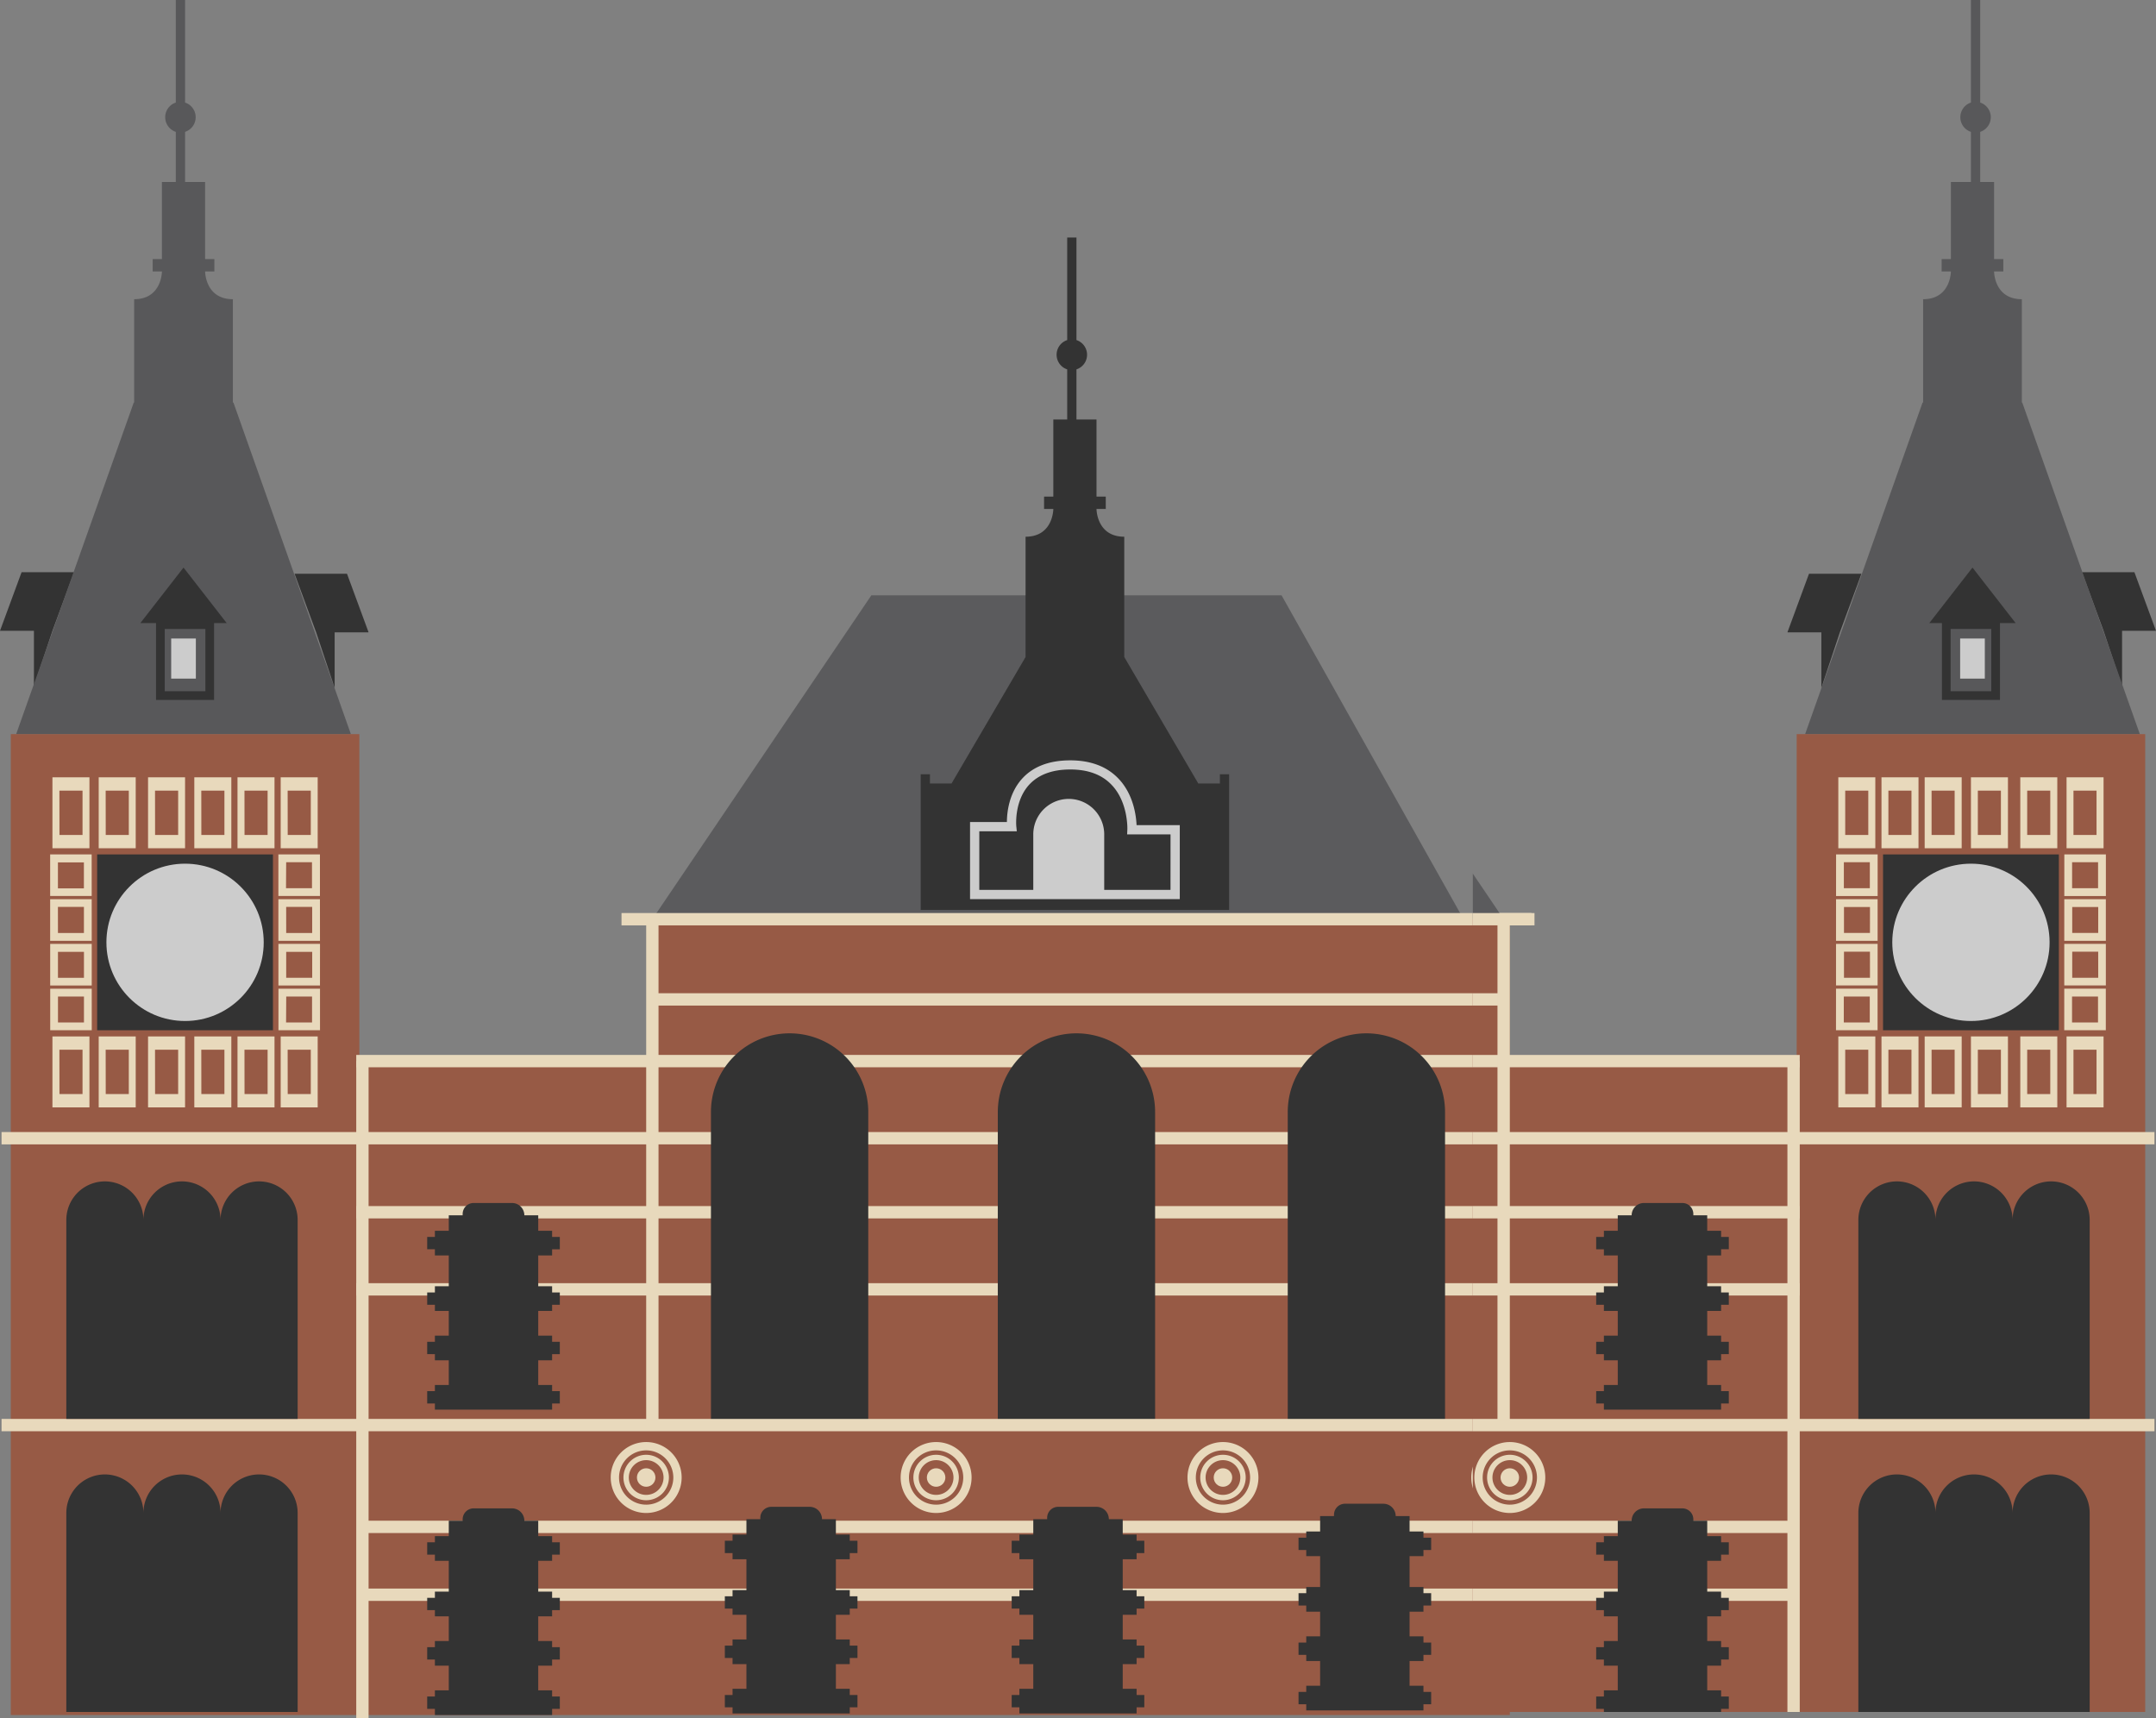 <svg xmlns="http://www.w3.org/2000/svg" xmlns:xlink="http://www.w3.org/1999/xlink" viewBox="0 0 699 557"><rect x="0" y="0" width="699" height="557" fill="#808080" stroke="none"/><defs><style>.cls-1{fill:none;}.cls-2{fill:#333;}.cls-3{fill:#58585a;}.cls-4{fill:#ccc;}.cls-5{fill:#975a45;}.cls-6{fill:#e8d9bc;}.cls-7{fill:#fff;}.cls-8{fill:#5b5b5d;}.cls-9{clip-path:url(#clip-path);}.cls-10{clip-path:url(#clip-path-2);}.cls-11{clip-path:url(#clip-path-3);}</style><clipPath id="clip-path" transform="translate(0 -15)"><rect class="cls-1" x="474.5" y="481" width="14" height="26"/></clipPath><clipPath id="clip-path-2" transform="translate(0 -15)"><rect class="cls-1" x="477.5" width="249" height="570" transform="translate(1204 570) rotate(-180)"/></clipPath><clipPath id="clip-path-3" transform="translate(0 -15)"><rect class="cls-1" x="210.5" y="481" width="14" height="26" transform="translate(435 988) rotate(-180)"/></clipPath></defs><title>Asset 4</title><g id="Layer_2" data-name="Layer 2"><g id="Layer_1-2" data-name="Layer 1"><polygon class="cls-2" points="7 185.5 0 204.5 11 204.5 11 222.5 17 204.5 24 185.5 7 185.5"/><path class="cls-3" d="M75.68,145.5H75.5V112c-9,0-9-9-9-9h3V99h-3V74H60V57.75a5,5,0,0,0,0-9.5V15H57V48.25a5,5,0,0,0,0,9.5V74H52.5V99h-3v4h3s0,9-9,9v33.5h-.14L5.24,253H113.76Z" transform="translate(0 -15)"/><polygon class="cls-2" points="112.5 186 119.5 205 108.5 205 108.5 223 102.5 205 95.5 186 112.5 186"/><rect class="cls-4" x="55.5" y="207" width="8" height="13"/><polygon class="cls-2" points="59.5 184 73.5 202 45.5 202 59.5 184"/><path class="cls-2" d="M69.41,241.91H50.59V216.09H69.41Zm-16-2.82H66.59V218.91H53.41Z" transform="translate(0 -15)"/><polygon class="cls-5" points="210.75 298 210.75 343 116.5 343 116.5 238 3.5 238 3.5 556 116.5 556 140.5 556 489.5 556 489.5 463 489.5 343 489.5 298 210.75 298"/><rect class="cls-6" x="115.5" y="342" width="373" height="4"/><rect class="cls-6" x="210.5" y="322" width="278" height="4"/><rect class="cls-6" x="130" y="392.5" width="163" height="4" transform="translate(606 168) rotate(90)"/><rect class="cls-6" x="0.5" y="367" width="488" height="4"/><rect class="cls-6" x="115.5" y="391" width="373" height="4"/><rect class="cls-6" x="115.5" y="416" width="373" height="4"/><path class="cls-2" d="M256,335h0a25.5,25.5,0,0,1,25.5,25.5V463a0,0,0,0,1,0,0h-51a0,0,0,0,1,0,0V360.5A25.5,25.5,0,0,1,256,335Z"/><path class="cls-2" d="M349,335h0a25.5,25.5,0,0,1,25.5,25.5V463a0,0,0,0,1,0,0h-51a0,0,0,0,1,0,0V360.5A25.5,25.5,0,0,1,349,335Z"/><path class="cls-2" d="M443,335h0a25.5,25.5,0,0,1,25.5,25.5V463a0,0,0,0,1,0,0h-51a0,0,0,0,1,0,0V360.5A25.5,25.5,0,0,1,443,335Z"/><rect class="cls-7" x="159.5" y="495" width="1" height="59"/><rect class="cls-7" x="159.5" y="520" width="1" height="27" transform="translate(693.5 358.5) rotate(90)"/><path class="cls-2" d="M179,422v-2h2.5v-4H179v-2h-4.5v-5H170a4,4,0,0,0-4-4H153.56a3.56,3.56,0,0,0-3.56,3.56V409h-4.5v5H141v2h-2.5v4H141v2h4.5v10H141v2h-2.5v4H141v2h4.5v8H141v2h-2.5v4H141v2h4.5v8H141v2h-2.5v4H141v2h38v-2h2.5v-4H179v-2h-4.5v-8H179v-2h2.5v-4H179v-2h-4.5v-8H179v-2h2.5v-4H179v-2h-4.5V422Z" transform="translate(0 -15)"/><rect class="cls-7" x="256" y="494.5" width="1" height="59"/><rect class="cls-7" x="256" y="519.5" width="1" height="27" transform="translate(789.5 261.5) rotate(90)"/><rect class="cls-7" x="349" y="494.5" width="1" height="59"/><rect class="cls-7" x="349" y="519.5" width="1" height="27" transform="translate(882.5 168.5) rotate(90)"/><rect class="cls-7" x="442" y="493.5" width="1" height="59"/><rect class="cls-7" x="442" y="518.5" width="1" height="27" transform="translate(974.5 74.5) rotate(90)"/><rect class="cls-6" x="0.5" y="460" width="488" height="4"/><rect class="cls-6" x="117.5" y="493" width="372" height="4"/><rect class="cls-6" x="117.5" y="515" width="372" height="4"/><polygon class="cls-8" points="474.5 298 211.5 298 282.5 193 415.5 193 474.5 298"/><path class="cls-2" d="M395.5,266v3h-7l-24-41V189c-9,0-9-9-9-9h3v-4h-3V151H349V134.75a5,5,0,0,0,0-9.5V92h-3v33.25a5,5,0,0,0,0,9.5V151h-4.5v25h-3v4h3s0,9-9,9v39l-24,41h-7v-3h-3v44h100V266Z" transform="translate(0 -15)"/><path class="cls-4" d="M368.49,282.5c-.14-3.07-1-10-5.89-15.1-3.74-3.91-9-5.9-15.6-5.9-6.79,0-12.05,2-15.62,5.94-4.34,4.8-4.92,11.11-4.93,14.06H314.5v25h68v-24Zm11,21H358v-18a11.5,11.5,0,0,0-23,0v18H317.5v-19h12.16l-.17-1.65c0-.08-.74-8,4.12-13.39,3-3.29,7.48-5,13.39-5,5.75,0,10.27,1.67,13.41,5,5.42,5.66,5.1,14.38,5.09,14.47l-.07,1.57H379.5Z" transform="translate(0 -15)"/><rect class="cls-6" x="201.5" y="296" width="295" height="4"/><circle class="cls-6" cx="209.5" cy="479" r="3"/><path class="cls-6" d="M209.5,501.37a7.37,7.37,0,1,1,7.37-7.37A7.38,7.38,0,0,1,209.5,501.37Zm0-13a5.63,5.63,0,1,0,5.63,5.63A5.63,5.63,0,0,0,209.5,488.37Z" transform="translate(0 -15)"/><path class="cls-6" d="M209.5,505.5A11.5,11.5,0,1,1,221,494,11.51,11.51,0,0,1,209.5,505.5Zm0-20.3a8.8,8.8,0,1,0,8.8,8.8A8.81,8.81,0,0,0,209.5,485.2Z" transform="translate(0 -15)"/><circle class="cls-6" cx="303.5" cy="479" r="3"/><path class="cls-6" d="M303.5,501.37a7.37,7.37,0,1,1,7.37-7.37A7.38,7.38,0,0,1,303.5,501.37Zm0-13a5.63,5.63,0,1,0,5.63,5.63A5.63,5.63,0,0,0,303.5,488.37Z" transform="translate(0 -15)"/><path class="cls-6" d="M303.5,505.5A11.5,11.5,0,1,1,315,494,11.51,11.51,0,0,1,303.5,505.5Zm0-20.3a8.8,8.8,0,1,0,8.8,8.8A8.81,8.81,0,0,0,303.5,485.2Z" transform="translate(0 -15)"/><circle class="cls-6" cx="396.5" cy="479" r="3"/><path class="cls-6" d="M396.5,501.37a7.37,7.37,0,1,1,7.37-7.37A7.38,7.38,0,0,1,396.5,501.37Zm0-13a5.63,5.63,0,1,0,5.63,5.63A5.63,5.63,0,0,0,396.5,488.37Z" transform="translate(0 -15)"/><path class="cls-6" d="M396.5,505.5A11.5,11.5,0,1,1,408,494,11.51,11.51,0,0,1,396.5,505.5Zm0-20.3a8.8,8.8,0,1,0,8.8,8.8A8.81,8.81,0,0,0,396.5,485.2Z" transform="translate(0 -15)"/><g class="cls-9"><circle class="cls-6" cx="488.5" cy="479" r="3"/><path class="cls-6" d="M488.5,501.37a7.37,7.37,0,1,1,7.37-7.37A7.38,7.38,0,0,1,488.5,501.37Zm0-13a5.63,5.63,0,1,0,5.63,5.63A5.63,5.63,0,0,0,488.5,488.37Z" transform="translate(0 -15)"/><path class="cls-6" d="M488.5,505.5A11.5,11.5,0,1,1,500,494,11.51,11.51,0,0,1,488.5,505.5Zm0-20.3a8.8,8.8,0,1,0,8.8,8.8A8.81,8.81,0,0,0,488.5,485.2Z" transform="translate(0 -15)"/></g><path class="cls-2" d="M84,398a12.5,12.5,0,0,0-12.5,12.5,12.5,12.5,0,0,0-25,0,12.5,12.5,0,0,0-25,0V475h75V410.5A12.5,12.5,0,0,0,84,398Z" transform="translate(0 -15)"/><path class="cls-2" d="M84,493a12.5,12.5,0,0,0-12.5,12.5,12.5,12.5,0,0,0-25,0,12.5,12.5,0,0,0-25,0V570h75V505.5A12.5,12.5,0,0,0,84,493Z" transform="translate(0 -15)"/><rect class="cls-2" x="31.5" y="277" width="57" height="57"/><circle class="cls-4" cx="60" cy="305.5" r="25.5"/><path class="cls-6" d="M29.73,305.47H16.26V292H29.72ZM18.78,303H27.2v-8.42H18.78Z" transform="translate(0 -15)"/><path class="cls-6" d="M29.74,320H16.26V306.51H29.73Zm-10.95-2.52h8.42V309H18.78Z" transform="translate(0 -15)"/><path class="cls-6" d="M29.74,334.49H16.27V321H29.74ZM18.79,332h8.43v-8.42H18.79Z" transform="translate(0 -15)"/><path class="cls-6" d="M29.75,349H16.28V335.53H29.74ZM18.8,346.48h8.42v-8.42H18.8Z" transform="translate(0 -15)"/><path class="cls-6" d="M29,374H17V351H29Zm-9.72-4.31h7.48V355.31H19.26Z" transform="translate(0 -15)"/><path class="cls-6" d="M103.73,305.47H90.26V292h13.47Zm-11-2.52h8.42v-8.42H92.78Z" transform="translate(0 -15)"/><path class="cls-6" d="M103.74,320H90.26V306.51h13.47Zm-10.95-2.52h8.42V309H92.78Z" transform="translate(0 -15)"/><path class="cls-6" d="M103.74,334.49H90.27V321h13.48ZM92.79,332h8.43v-8.42H92.79Z" transform="translate(0 -15)"/><path class="cls-6" d="M103.75,349H90.28V335.53h13.47Zm-11-2.52h8.42v-8.42H92.8Z" transform="translate(0 -15)"/><path class="cls-6" d="M103,374H91V351h12Zm-9.72-4.31h7.48V355.31H93.26Z" transform="translate(0 -15)"/><path class="cls-6" d="M89,374H77V351H89Zm-9.72-4.31h7.48V355.31H79.26Z" transform="translate(0 -15)"/><path class="cls-6" d="M75,374H63V351H75Zm-9.72-4.31h7.48V355.31H65.26Z" transform="translate(0 -15)"/><path class="cls-6" d="M60,374H48V351H60Zm-9.72-4.31h7.48V355.31H50.26Z" transform="translate(0 -15)"/><path class="cls-6" d="M44,374H32V351H44Zm-9.72-4.31h7.48V355.31H34.26Z" transform="translate(0 -15)"/><path class="cls-6" d="M29,290H17V267H29Zm-9.72-4.31h7.48V271.31H19.26Z" transform="translate(0 -15)"/><path class="cls-6" d="M103,290H91V267h12Zm-9.72-4.31h7.48V271.31H93.26Z" transform="translate(0 -15)"/><path class="cls-6" d="M89,290H77V267H89Zm-9.72-4.31h7.48V271.31H79.26Z" transform="translate(0 -15)"/><path class="cls-6" d="M75,290H63V267H75Zm-9.72-4.31h7.48V271.31H65.26Z" transform="translate(0 -15)"/><path class="cls-6" d="M60,290H48V267H60Zm-9.72-4.31h7.48V271.31H50.26Z" transform="translate(0 -15)"/><path class="cls-6" d="M44,290H32V267H44Zm-9.72-4.31h7.48V271.31H34.26Z" transform="translate(0 -15)"/><rect class="cls-6" x="11" y="463.5" width="213" height="4" transform="translate(583 333) rotate(90)"/><path class="cls-2" d="M179,521v-2h2.5v-4H179v-2h-4.5v-5H170a4,4,0,0,0-4-4H153.56a3.56,3.56,0,0,0-3.56,3.56V508h-4.5v5H141v2h-2.5v4H141v2h4.5v10H141v2h-2.5v4H141v2h4.5v8H141v2h-2.5v4H141v2h4.5v8H141v2h-2.5v4H141v2h38v-2h2.5v-4H179v-2h-4.5v-8H179v-2h2.5v-4H179v-2h-4.5v-8H179v-2h2.5v-4H179v-2h-4.5V521Z" transform="translate(0 -15)"/><path class="cls-2" d="M275.5,520.5v-2H278v-4h-2.5v-2H271v-5h-4.5a4,4,0,0,0-4-4H250.06a3.56,3.56,0,0,0-3.56,3.56v.44H242v5h-4.5v2H235v4h2.5v2H242v10h-4.5v2H235v4h2.5v2H242v8h-4.5v2H235v4h2.5v2H242v8h-4.5v2H235v4h2.5v2h38v-2H278v-4h-2.5v-2H271v-8h4.5v-2H278v-4h-2.5v-2H271v-8h4.5v-2H278v-4h-2.5v-2H271v-10Z" transform="translate(0 -15)"/><path class="cls-2" d="M368.5,520.5v-2H371v-4h-2.5v-2H364v-5h-4.5a4,4,0,0,0-4-4H343.06a3.56,3.56,0,0,0-3.56,3.56v.44H335v5h-4.5v2H328v4h2.5v2H335v10h-4.5v2H328v4h2.5v2H335v8h-4.5v2H328v4h2.5v2H335v8h-4.5v2H328v4h2.5v2h38v-2H371v-4h-2.5v-2H364v-8h4.5v-2H371v-4h-2.5v-2H364v-8h4.5v-2H371v-4h-2.5v-2H364v-10Z" transform="translate(0 -15)"/><path class="cls-2" d="M461.5,519.5v-2H464v-4h-2.5v-2H457v-5h-4.5a4,4,0,0,0-4-4H436.06a3.56,3.56,0,0,0-3.56,3.56v.44H428v5h-4.5v2H421v4h2.5v2H428v10h-4.5v2H421v4h2.5v2H428v8h-4.5v2H421v4h2.5v2H428v8h-4.5v2H421v4h2.5v2h38v-2H464v-4h-2.5v-2H457v-8h4.5v-2H464v-4h-2.5v-2H457v-8h4.5v-2H464v-4h-2.5v-2H457v-10Z" transform="translate(0 -15)"/><g class="cls-10"><polygon class="cls-2" points="692 185.5 699 204.5 688 204.5 688 222.5 682 204.5 675 185.5 692 185.5"/><path class="cls-3" d="M623.32,145.5h.18V112c9,0,9-9,9-9h-3V99h3V74H639V57.75a5,5,0,0,1,0-9.5V15h3V48.25a5,5,0,0,1,0,9.5V74h4.5V99h3v4h-3s0,9,9,9v33.5h.14L693.76,253H585.24Z" transform="translate(0 -15)"/><polygon class="cls-2" points="586.5 186 579.5 205 590.5 205 590.5 223 596.5 205 603.5 186 586.5 186"/><rect class="cls-4" x="635.5" y="222" width="8" height="13" transform="translate(1279 442) rotate(-180)"/><polygon class="cls-2" points="639.5 184 625.5 202 653.5 202 639.5 184"/><path class="cls-2" d="M629.59,216.09h18.82v25.82H629.59Zm16,2.82H632.41v20.18h13.18Z" transform="translate(0 -15)"/><polygon class="cls-5" points="488.25 298 488.25 343 582.5 343 582.5 238 695.5 238 695.5 556 582.5 556 558.5 556 209.5 556 209.5 463 209.5 343 209.5 298 488.25 298"/><rect class="cls-6" x="210.5" y="357" width="373" height="4" transform="translate(794 703) rotate(-180)"/><rect class="cls-6" x="210.5" y="337" width="278" height="4" transform="translate(699 663) rotate(-180)"/><rect class="cls-6" x="406" y="392.5" width="163" height="4" transform="translate(882 -108) rotate(90)"/><rect class="cls-6" x="210.5" y="382" width="488" height="4" transform="translate(909 753) rotate(-180)"/><rect class="cls-6" x="210.5" y="406" width="373" height="4" transform="translate(794 801) rotate(-180)"/><rect class="cls-6" x="210.5" y="431" width="373" height="4" transform="translate(794 851) rotate(-180)"/><path class="cls-2" d="M417.5,350h51a0,0,0,0,1,0,0V452.5A25.5,25.5,0,0,1,443,478h0a25.5,25.5,0,0,1-25.5-25.5V350a0,0,0,0,1,0,0Z" transform="translate(886 813) rotate(-180)"/><path class="cls-2" d="M324.5,350h51a0,0,0,0,1,0,0V452.5A25.5,25.5,0,0,1,350,478h0a25.5,25.5,0,0,1-25.5-25.5V350A0,0,0,0,1,324.5,350Z" transform="translate(700 813) rotate(-180)"/><path class="cls-2" d="M230.5,350h51a0,0,0,0,1,0,0V452.5A25.5,25.5,0,0,1,256,478h0a25.5,25.5,0,0,1-25.5-25.5V350a0,0,0,0,1,0,0Z" transform="translate(512 813) rotate(-180)"/><rect class="cls-7" x="538.5" y="510" width="1" height="59" transform="translate(1078 1064) rotate(-180)"/><rect class="cls-7" x="538.5" y="520" width="1" height="27" transform="translate(1072.5 -20.5) rotate(90)"/><path class="cls-2" d="M520,422v-2h-2.5v-4H520v-2h4.5v-5H529a4,4,0,0,1,4-4h12.44a3.56,3.56,0,0,1,3.56,3.56V409h4.5v5H558v2h2.5v4H558v2h-4.5v10H558v2h2.5v4H558v2h-4.5v8H558v2h2.5v4H558v2h-4.5v8H558v2h2.5v4H558v2H520v-2h-2.5v-4H520v-2h4.5v-8H520v-2h-2.5v-4H520v-2h4.5v-8H520v-2h-2.5v-4H520v-2h4.5V422Z" transform="translate(0 -15)"/><rect class="cls-7" x="442" y="509.5" width="1" height="59" transform="translate(885 1063) rotate(-180)"/><rect class="cls-7" x="442" y="519.5" width="1" height="27" transform="translate(975.5 75.5) rotate(90)"/><rect class="cls-7" x="349" y="509.5" width="1" height="59" transform="translate(699 1063) rotate(-180)"/><rect class="cls-7" x="349" y="519.5" width="1" height="27" transform="translate(882.5 168.5) rotate(90)"/><rect class="cls-7" x="256" y="508.5" width="1" height="59" transform="translate(513 1061) rotate(-180)"/><rect class="cls-7" x="256" y="518.5" width="1" height="27" transform="translate(788.5 260.5) rotate(90)"/><rect class="cls-6" x="210.5" y="475" width="488" height="4" transform="translate(909 939) rotate(-180)"/><rect class="cls-6" x="209.5" y="508" width="372" height="4" transform="translate(791 1005) rotate(-180)"/><rect class="cls-6" x="209.5" y="530" width="372" height="4" transform="translate(791 1049) rotate(-180)"/><polygon class="cls-8" points="224.5 298 487.5 298 416.5 193 283.5 193 224.5 298"/><path class="cls-2" d="M303.5,266v3h7l24-41V189c9,0,9-9,9-9h-3v-4h3V151H350V134.75a5,5,0,0,1,0-9.5V92h3v33.25a5,5,0,0,1,0,9.5V151h4.5v25h3v4h-3s0,9,9,9v39l24,41h7v-3h3v44h-100V266Z" transform="translate(0 -15)"/><path class="cls-4" d="M316.5,282.5v24h68v-25H372.55c0-2.95-.59-9.26-4.93-14.06-3.57-3.94-8.83-5.94-15.62-5.94-6.62,0-11.86,2-15.6,5.9-4.87,5.11-5.75,12-5.89,15.1Zm3,3h14.07l-.07-1.57c0-.09-.33-8.81,5.09-14.47,3.14-3.29,7.66-5,13.41-5,5.91,0,10.42,1.67,13.39,5,4.86,5.36,4.13,13.31,4.12,13.39l-.17,1.65H381.5v19H364v-18a11.5,11.5,0,0,0-23,0v18H319.5Z" transform="translate(0 -15)"/><rect class="cls-6" x="202.5" y="311" width="295" height="4" transform="translate(700 611) rotate(-180)"/><circle class="cls-6" cx="489.5" cy="479" r="3"/><path class="cls-6" d="M482.13,494a7.37,7.37,0,1,1,7.37,7.37A7.38,7.38,0,0,1,482.13,494Zm1.74,0a5.63,5.63,0,1,0,5.63-5.63A5.63,5.63,0,0,0,483.87,494Z" transform="translate(0 -15)"/><path class="cls-6" d="M478,494a11.5,11.5,0,1,1,11.5,11.5A11.51,11.51,0,0,1,478,494Zm2.7,0a8.8,8.8,0,1,0,8.8-8.8A8.81,8.81,0,0,0,480.7,494Z" transform="translate(0 -15)"/><circle class="cls-6" cx="395.5" cy="479" r="3"/><path class="cls-6" d="M388.13,494a7.37,7.37,0,1,1,7.37,7.37A7.38,7.38,0,0,1,388.13,494Zm1.74,0a5.63,5.63,0,1,0,5.63-5.63A5.63,5.63,0,0,0,389.87,494Z" transform="translate(0 -15)"/><path class="cls-6" d="M384,494a11.5,11.5,0,1,1,11.5,11.5A11.51,11.51,0,0,1,384,494Zm2.7,0a8.8,8.8,0,1,0,8.8-8.8A8.81,8.81,0,0,0,386.7,494Z" transform="translate(0 -15)"/><circle class="cls-6" cx="302.5" cy="479" r="3"/><path class="cls-6" d="M295.13,494a7.37,7.37,0,1,1,7.37,7.37A7.38,7.38,0,0,1,295.13,494Zm1.74,0a5.63,5.63,0,1,0,5.63-5.63A5.63,5.63,0,0,0,296.87,494Z" transform="translate(0 -15)"/><path class="cls-6" d="M291,494a11.5,11.5,0,1,1,11.5,11.5A11.51,11.51,0,0,1,291,494Zm2.7,0a8.8,8.8,0,1,0,8.8-8.8A8.81,8.81,0,0,0,293.7,494Z" transform="translate(0 -15)"/><g class="cls-11"><circle class="cls-6" cx="210.5" cy="479" r="3"/><path class="cls-6" d="M203.13,494a7.37,7.37,0,1,1,7.37,7.37A7.38,7.38,0,0,1,203.13,494Zm1.74,0a5.63,5.63,0,1,0,5.63-5.63A5.63,5.63,0,0,0,204.87,494Z" transform="translate(0 -15)"/><path class="cls-6" d="M199,494a11.5,11.5,0,1,1,11.5,11.5A11.51,11.51,0,0,1,199,494Zm2.7,0a8.8,8.8,0,1,0,8.8-8.8A8.81,8.81,0,0,0,201.7,494Z" transform="translate(0 -15)"/></g><path class="cls-2" d="M615,398a12.5,12.5,0,0,1,12.5,12.5,12.5,12.5,0,0,1,25,0,12.5,12.5,0,0,1,25,0V475h-75V410.5A12.5,12.5,0,0,1,615,398Z" transform="translate(0 -15)"/><path class="cls-2" d="M615,493a12.5,12.5,0,0,1,12.5,12.5,12.5,12.5,0,0,1,25,0,12.5,12.5,0,0,1,25,0V570h-75V505.5A12.5,12.5,0,0,1,615,493Z" transform="translate(0 -15)"/><rect class="cls-2" x="610.5" y="292" width="57" height="57" transform="translate(1278 626) rotate(-180)"/><circle class="cls-4" cx="639" cy="305.5" r="25.5"/><path class="cls-6" d="M669.28,292h13.47v13.48H669.27Zm10.94,2.53H671.8v8.42h8.42Z" transform="translate(0 -15)"/><path class="cls-6" d="M669.27,306.51h13.47V320H669.26Zm11,2.53h-8.43v8.42h8.42Z" transform="translate(0 -15)"/><path class="cls-6" d="M669.26,321h13.48v13.47H669.26Zm11,2.53h-8.42V332h8.43Z" transform="translate(0 -15)"/><path class="cls-6" d="M669.26,335.52h13.47V349H669.25Zm10.94,2.54h-8.42v8.42h8.42Z" transform="translate(0 -15)"/><path class="cls-6" d="M670,351h12v23H670Zm9.72,4.31h-7.48v14.38h7.48Z" transform="translate(0 -15)"/><path class="cls-6" d="M595.28,292h13.47v13.48H595.27Zm10.94,2.53H597.8v8.42h8.42Z" transform="translate(0 -15)"/><path class="cls-6" d="M595.27,306.51h13.47V320H595.26Zm11,2.53h-8.43v8.42h8.42Z" transform="translate(0 -15)"/><path class="cls-6" d="M595.26,321h13.48v13.47H595.26Zm11,2.53h-8.42V332h8.43Z" transform="translate(0 -15)"/><path class="cls-6" d="M595.26,335.52h13.47V349H595.25Zm10.94,2.54h-8.42v8.42h8.42Z" transform="translate(0 -15)"/><path class="cls-6" d="M596,351h12v23H596Zm9.72,4.31h-7.48v14.38h7.48Z" transform="translate(0 -15)"/><path class="cls-6" d="M610,351h12v23H610Zm9.72,4.31h-7.48v14.38h7.48Z" transform="translate(0 -15)"/><path class="cls-6" d="M624,351h12v23H624Zm9.72,4.31h-7.48v14.38h7.48Z" transform="translate(0 -15)"/><path class="cls-6" d="M639,351h12v23H639Zm9.72,4.31h-7.48v14.38h7.48Z" transform="translate(0 -15)"/><path class="cls-6" d="M655,351h12v23H655Zm9.72,4.31h-7.48v14.38h7.48Z" transform="translate(0 -15)"/><path class="cls-6" d="M670,267h12v23H670Zm9.72,4.31h-7.48v14.38h7.48Z" transform="translate(0 -15)"/><path class="cls-6" d="M596,267h12v23H596Zm9.72,4.31h-7.48v14.38h7.48Z" transform="translate(0 -15)"/><path class="cls-6" d="M610,267h12v23H610Zm9.72,4.31h-7.48v14.38h7.48Z" transform="translate(0 -15)"/><path class="cls-6" d="M624,267h12v23H624Zm9.72,4.31h-7.48v14.38h7.48Z" transform="translate(0 -15)"/><path class="cls-6" d="M639,267h12v23H639Zm9.72,4.31h-7.48v14.38h7.48Z" transform="translate(0 -15)"/><path class="cls-6" d="M655,267h12v23H655Zm9.72,4.31h-7.48v14.38h7.48Z" transform="translate(0 -15)"/><rect class="cls-6" x="475" y="463.5" width="213" height="4" transform="translate(1047 -131) rotate(90)"/><path class="cls-2" d="M520,521v-2h-2.5v-4H520v-2h4.5v-5H529a4,4,0,0,1,4-4h12.44a3.56,3.56,0,0,1,3.56,3.56V508h4.5v5H558v2h2.5v4H558v2h-4.5v10H558v2h2.5v4H558v2h-4.5v8H558v2h2.5v4H558v2h-4.5v8H558v2h2.5v4H558v2H520v-2h-2.5v-4H520v-2h4.5v-8H520v-2h-2.5v-4H520v-2h4.5v-8H520v-2h-2.5v-4H520v-2h4.5V521Z" transform="translate(0 -15)"/><path class="cls-2" d="M423.5,520.5v-2H421v-4h2.5v-2H428v-5h4.5a4,4,0,0,1,4-4h12.44a3.56,3.56,0,0,1,3.56,3.56v.44H457v5h4.5v2H464v4h-2.5v2H457v10h4.5v2H464v4h-2.5v2H457v8h4.5v2H464v4h-2.5v2H457v8h4.5v2H464v4h-2.5v2h-38v-2H421v-4h2.5v-2H428v-8h-4.5v-2H421v-4h2.5v-2H428v-8h-4.5v-2H421v-4h2.5v-2H428v-10Z" transform="translate(0 -15)"/><path class="cls-2" d="M330.5,520.5v-2H328v-4h2.5v-2H335v-5h4.5a4,4,0,0,1,4-4h12.44a3.56,3.56,0,0,1,3.56,3.56v.44H364v5h4.5v2H371v4h-2.5v2H364v10h4.5v2H371v4h-2.5v2H364v8h4.5v2H371v4h-2.5v2H364v8h4.5v2H371v4h-2.5v2h-38v-2H328v-4h2.5v-2H335v-8h-4.5v-2H328v-4h2.5v-2H335v-8h-4.5v-2H328v-4h2.5v-2H335v-10Z" transform="translate(0 -15)"/><path class="cls-2" d="M237.5,519.5v-2H235v-4h2.5v-2H242v-5h4.5a4,4,0,0,1,4-4h12.44a3.56,3.56,0,0,1,3.56,3.56v.44H271v5h4.5v2H278v4h-2.5v2H271v10h4.5v2H278v4h-2.5v2H271v8h4.5v2H278v4h-2.5v2H271v8h4.5v2H278v4h-2.5v2h-38v-2H235v-4h2.5v-2H242v-8h-4.5v-2H235v-4h2.5v-2H242v-8h-4.5v-2H235v-4h2.5v-2H242v-10Z" transform="translate(0 -15)"/></g></g></g></svg>